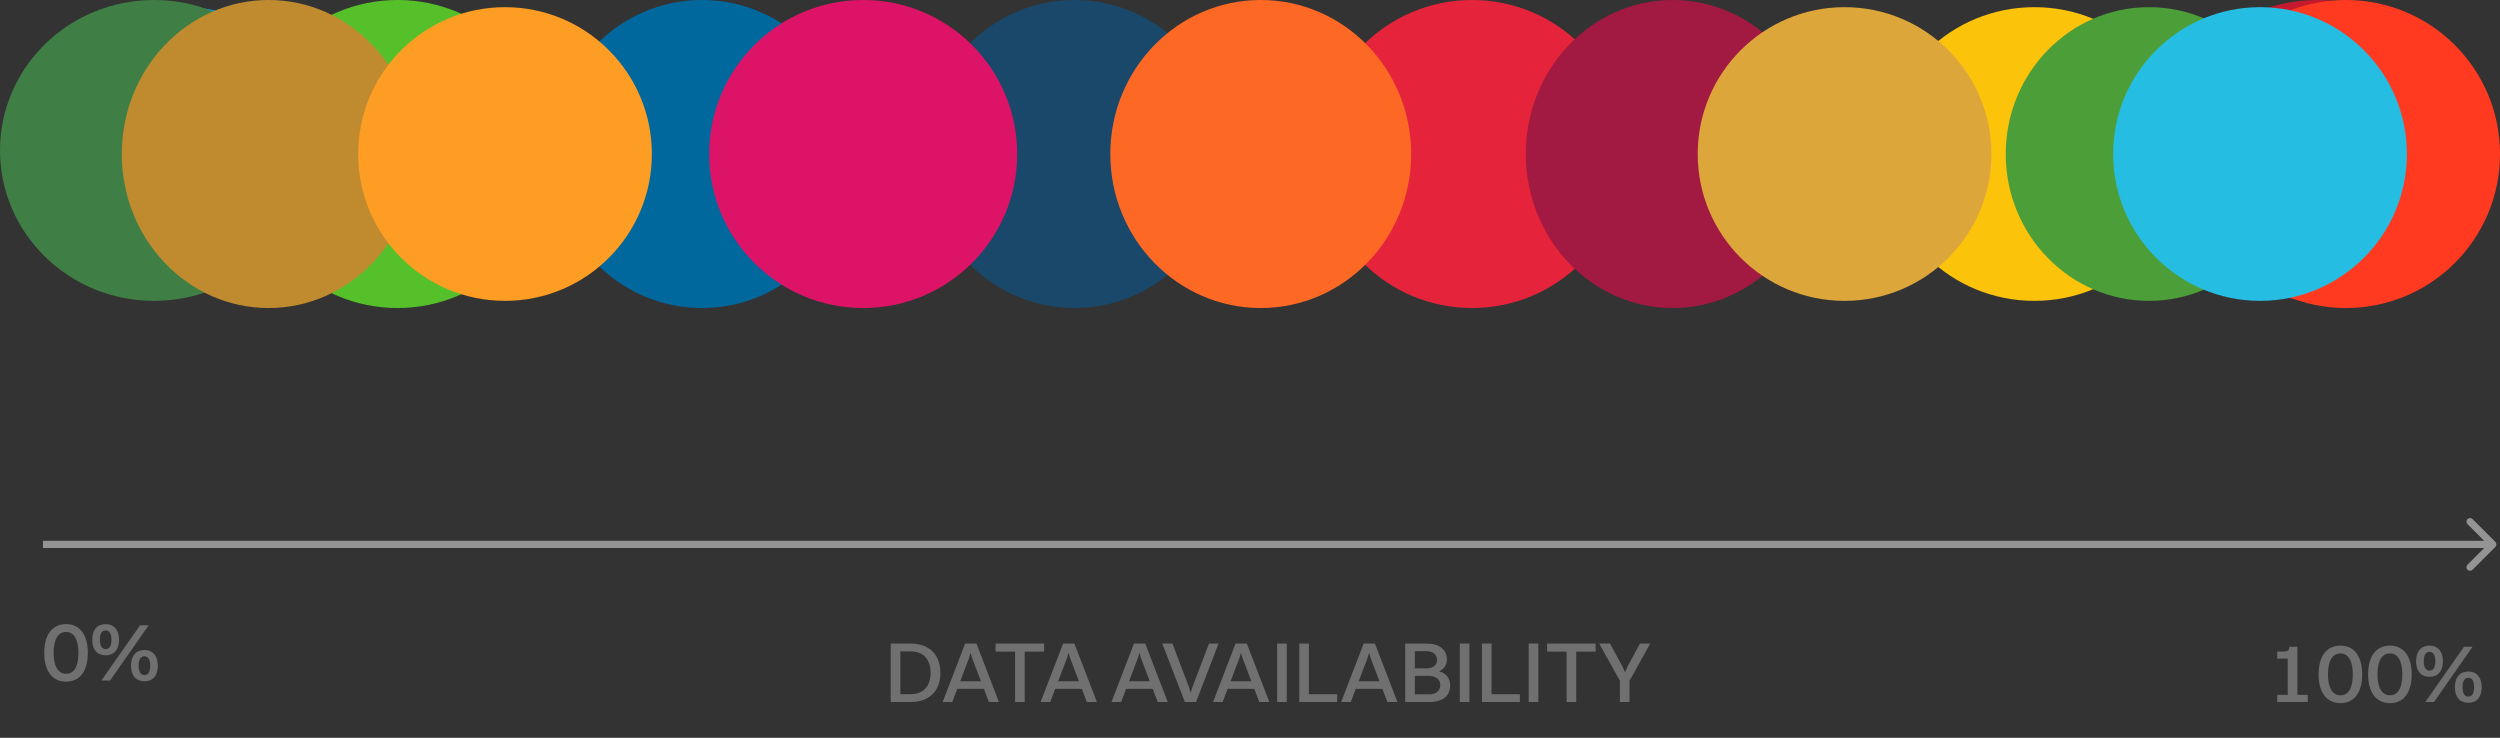 <svg width="349" height="103" viewBox="0 0 349 103" fill="none" xmlns="http://www.w3.org/2000/svg">
<rect x="0" y="0" width="349" height="103" fill="#333333" stroke="none"/>
<circle cx="205.5" cy="21.5" r="21.5" fill="#E5243B"/>
<ellipse cx="150" cy="21.5" rx="21" ry="21.5" fill="#19486A"/>
<ellipse cx="98" cy="21.5" rx="21" ry="21.5" fill="#00689D"/>
<circle cx="55.5" cy="21.5" r="21.5" fill="#56C02B"/>
<ellipse cx="25.5" cy="21" rx="21.5" ry="20" fill="#0A97D9"/>
<ellipse cx="21.5" cy="21" rx="21.5" ry="21" fill="#3F7E44"/>
<ellipse cx="37.5" cy="21.5" rx="20.5" ry="21.5" fill="#BF8B2E"/>
<circle cx="70.5" cy="21.5" r="20.5" fill="#FD9D24"/>
<circle cx="120.5" cy="21.5" r="21.5" fill="#DD1367"/>
<ellipse cx="176" cy="21.5" rx="21" ry="21.5" fill="#FD6925"/>
<ellipse cx="233.5" cy="21.5" rx="20.5" ry="21.5" fill="#A21942"/>
<ellipse cx="284" cy="21.5" rx="21" ry="20.5" fill="#FCC30B"/>
<circle cx="257.5" cy="21.5" r="20.5" fill="#DDA63A"/>
<ellipse cx="300" cy="21.5" rx="20" ry="20.5" fill="#4C9F38"/>
<ellipse cx="323.5" cy="21" rx="21.5" ry="21" fill="#C5192D"/>
<circle cx="327.5" cy="21.5" r="21.5" fill="#FF3A21"/>
<circle cx="315.5" cy="21.5" r="20.5" fill="#26BDE2"/>
<path d="M348.354 76.354C348.549 76.158 348.549 75.842 348.354 75.646L345.172 72.465C344.976 72.269 344.66 72.269 344.464 72.465C344.269 72.66 344.269 72.976 344.464 73.172L347.293 76L344.464 78.828C344.269 79.024 344.269 79.34 344.464 79.535C344.66 79.731 344.976 79.731 345.172 79.535L348.354 76.354ZM6 76.5H348V75.5H6V76.5Z" fill="#949494"/>
<path opacity="0.3" d="M317.902 98H322.162V97.004H320.71V90.284H319.582V90.416C319.582 90.788 319.39 90.956 318.682 90.956H317.902V91.94H319.366V97.004H317.902V98ZM326.724 98.156C328.62 98.156 329.76 96.728 329.76 94.148C329.76 91.616 328.644 90.128 326.724 90.128C324.816 90.128 323.676 91.568 323.676 94.148C323.676 96.668 324.792 98.156 326.724 98.156ZM326.724 97.064C325.608 97.064 324.984 95.996 324.984 94.148C324.984 92.252 325.608 91.22 326.724 91.22C327.828 91.22 328.452 92.276 328.452 94.148C328.452 96.032 327.84 97.064 326.724 97.064ZM333.638 98.156C335.534 98.156 336.674 96.728 336.674 94.148C336.674 91.616 335.558 90.128 333.638 90.128C331.73 90.128 330.59 91.568 330.59 94.148C330.59 96.668 331.706 98.156 333.638 98.156ZM333.638 97.064C332.522 97.064 331.898 95.996 331.898 94.148C331.898 92.252 332.522 91.22 333.638 91.22C334.742 91.22 335.366 92.276 335.366 94.148C335.366 96.032 334.754 97.064 333.638 97.064ZM339.16 94.484C340.336 94.484 341.032 93.692 341.032 92.312C341.032 90.944 340.336 90.128 339.16 90.128C337.996 90.128 337.288 90.92 337.288 92.312C337.288 93.692 337.984 94.484 339.16 94.484ZM338.572 98H339.784L345.172 90.284H343.972L338.572 98ZM339.16 93.62C338.644 93.62 338.356 93.152 338.356 92.312C338.356 91.46 338.632 91.004 339.16 91.004C339.688 91.004 339.976 91.472 339.976 92.312C339.976 93.164 339.688 93.62 339.16 93.62ZM344.572 98.108C345.76 98.108 346.444 97.316 346.444 95.936C346.444 94.556 345.748 93.74 344.572 93.74C343.408 93.74 342.7 94.544 342.7 95.936C342.7 97.304 343.396 98.108 344.572 98.108ZM344.572 97.244C344.056 97.244 343.768 96.776 343.768 95.936C343.768 95.084 344.056 94.616 344.572 94.616C345.1 94.616 345.388 95.084 345.388 95.936C345.388 96.788 345.1 97.244 344.572 97.244Z" fill="white"/>
<path opacity="0.3" d="M124.345 98H127.141C129.697 98 131.281 96.488 131.281 93.932C131.281 91.376 129.697 89.84 127.141 89.84H124.345V98ZM127.141 96.908H125.689V90.932H127.141C128.881 90.932 129.913 92.036 129.913 93.932C129.913 95.804 128.881 96.908 127.141 96.908ZM138.05 98H139.454L136.31 89.84H134.738L131.594 98H132.938L133.634 96.164H137.354L138.05 98ZM135.254 91.928L135.494 91.136L135.734 91.928L136.946 95.108H134.042L135.254 91.928ZM141.705 98H143.049V90.968H145.761V89.84H138.981V90.968H141.705V98ZM151.726 98H153.13L149.986 89.84H148.414L145.27 98H146.614L147.31 96.164H151.03L151.726 98ZM148.93 91.928L149.17 91.136L149.41 91.928L150.622 95.108H147.718L148.93 91.928ZM161.617 98H163.021L159.877 89.84H158.305L155.161 98H156.505L157.201 96.164H160.921L161.617 98ZM158.821 91.928L159.061 91.136L159.301 91.928L160.513 95.108H157.609L158.821 91.928ZM163.667 89.84H162.251L165.407 98H166.967L170.111 89.84H168.779L166.463 95.912L166.223 96.728L165.983 95.912L163.667 89.84ZM175.796 98H177.2L174.056 89.84H172.484L169.34 98H170.684L171.38 96.164H175.1L175.796 98ZM173 91.928L173.24 91.136L173.48 91.928L174.692 95.108H171.788L173 91.928ZM178.286 98H179.63V89.84H178.286V98ZM181.38 98H186.672V96.908H182.724V89.84H181.38V98ZM193.679 98H195.083L191.939 89.84H190.367L187.223 98H188.567L189.263 96.164H192.983L193.679 98ZM190.883 91.928L191.123 91.136L191.363 91.928L192.575 95.108H189.671L190.883 91.928ZM196.169 98H199.577C201.377 98 202.445 97.148 202.445 95.672C202.445 94.712 201.905 94.004 200.897 93.704C201.605 93.404 201.989 92.816 201.989 92.06C201.989 90.692 200.897 89.84 199.169 89.84H196.169V98ZM199.133 90.908C200.057 90.908 200.609 91.376 200.609 92.132C200.609 92.828 200.069 93.308 199.109 93.308H197.513V90.908H199.133ZM199.409 94.352C200.453 94.352 201.065 94.856 201.065 95.636C201.065 96.416 200.489 96.932 199.541 96.932H197.513V94.352H199.409ZM203.786 98H205.13V89.84H203.786V98ZM206.88 98H212.172V96.908H208.224V89.84H206.88V98ZM213.407 98H214.751V89.84H213.407V98ZM218.697 98H220.041V90.968H222.753V89.84H215.973V90.968H218.697V98ZM226.138 98H227.482V95.036L230.374 89.84H228.946L227.206 93.044L226.858 93.872L226.498 93.044L224.758 89.84H223.246L226.138 95.036V98Z" fill="white"/>
<path opacity="0.3" d="M9.224 95.156C11.12 95.156 12.26 93.728 12.26 91.148C12.26 88.616 11.144 87.128 9.224 87.128C7.316 87.128 6.176 88.568 6.176 91.148C6.176 93.668 7.292 95.156 9.224 95.156ZM9.224 94.064C8.108 94.064 7.484 92.996 7.484 91.148C7.484 89.252 8.108 88.22 9.224 88.22C10.328 88.22 10.952 89.276 10.952 91.148C10.952 93.032 10.34 94.064 9.224 94.064ZM14.746 91.484C15.922 91.484 16.618 90.692 16.618 89.312C16.618 87.944 15.922 87.128 14.746 87.128C13.582 87.128 12.874 87.92 12.874 89.312C12.874 90.692 13.57 91.484 14.746 91.484ZM14.158 95H15.37L20.758 87.284H19.558L14.158 95ZM14.746 90.62C14.23 90.62 13.942 90.152 13.942 89.312C13.942 88.46 14.218 88.004 14.746 88.004C15.274 88.004 15.562 88.472 15.562 89.312C15.562 90.164 15.274 90.62 14.746 90.62ZM20.158 95.108C21.346 95.108 22.03 94.316 22.03 92.936C22.03 91.556 21.334 90.74 20.158 90.74C18.994 90.74 18.286 91.544 18.286 92.936C18.286 94.304 18.982 95.108 20.158 95.108ZM20.158 94.244C19.642 94.244 19.354 93.776 19.354 92.936C19.354 92.084 19.642 91.616 20.158 91.616C20.686 91.616 20.974 92.084 20.974 92.936C20.974 93.788 20.686 94.244 20.158 94.244Z" fill="white"/>
</svg>
